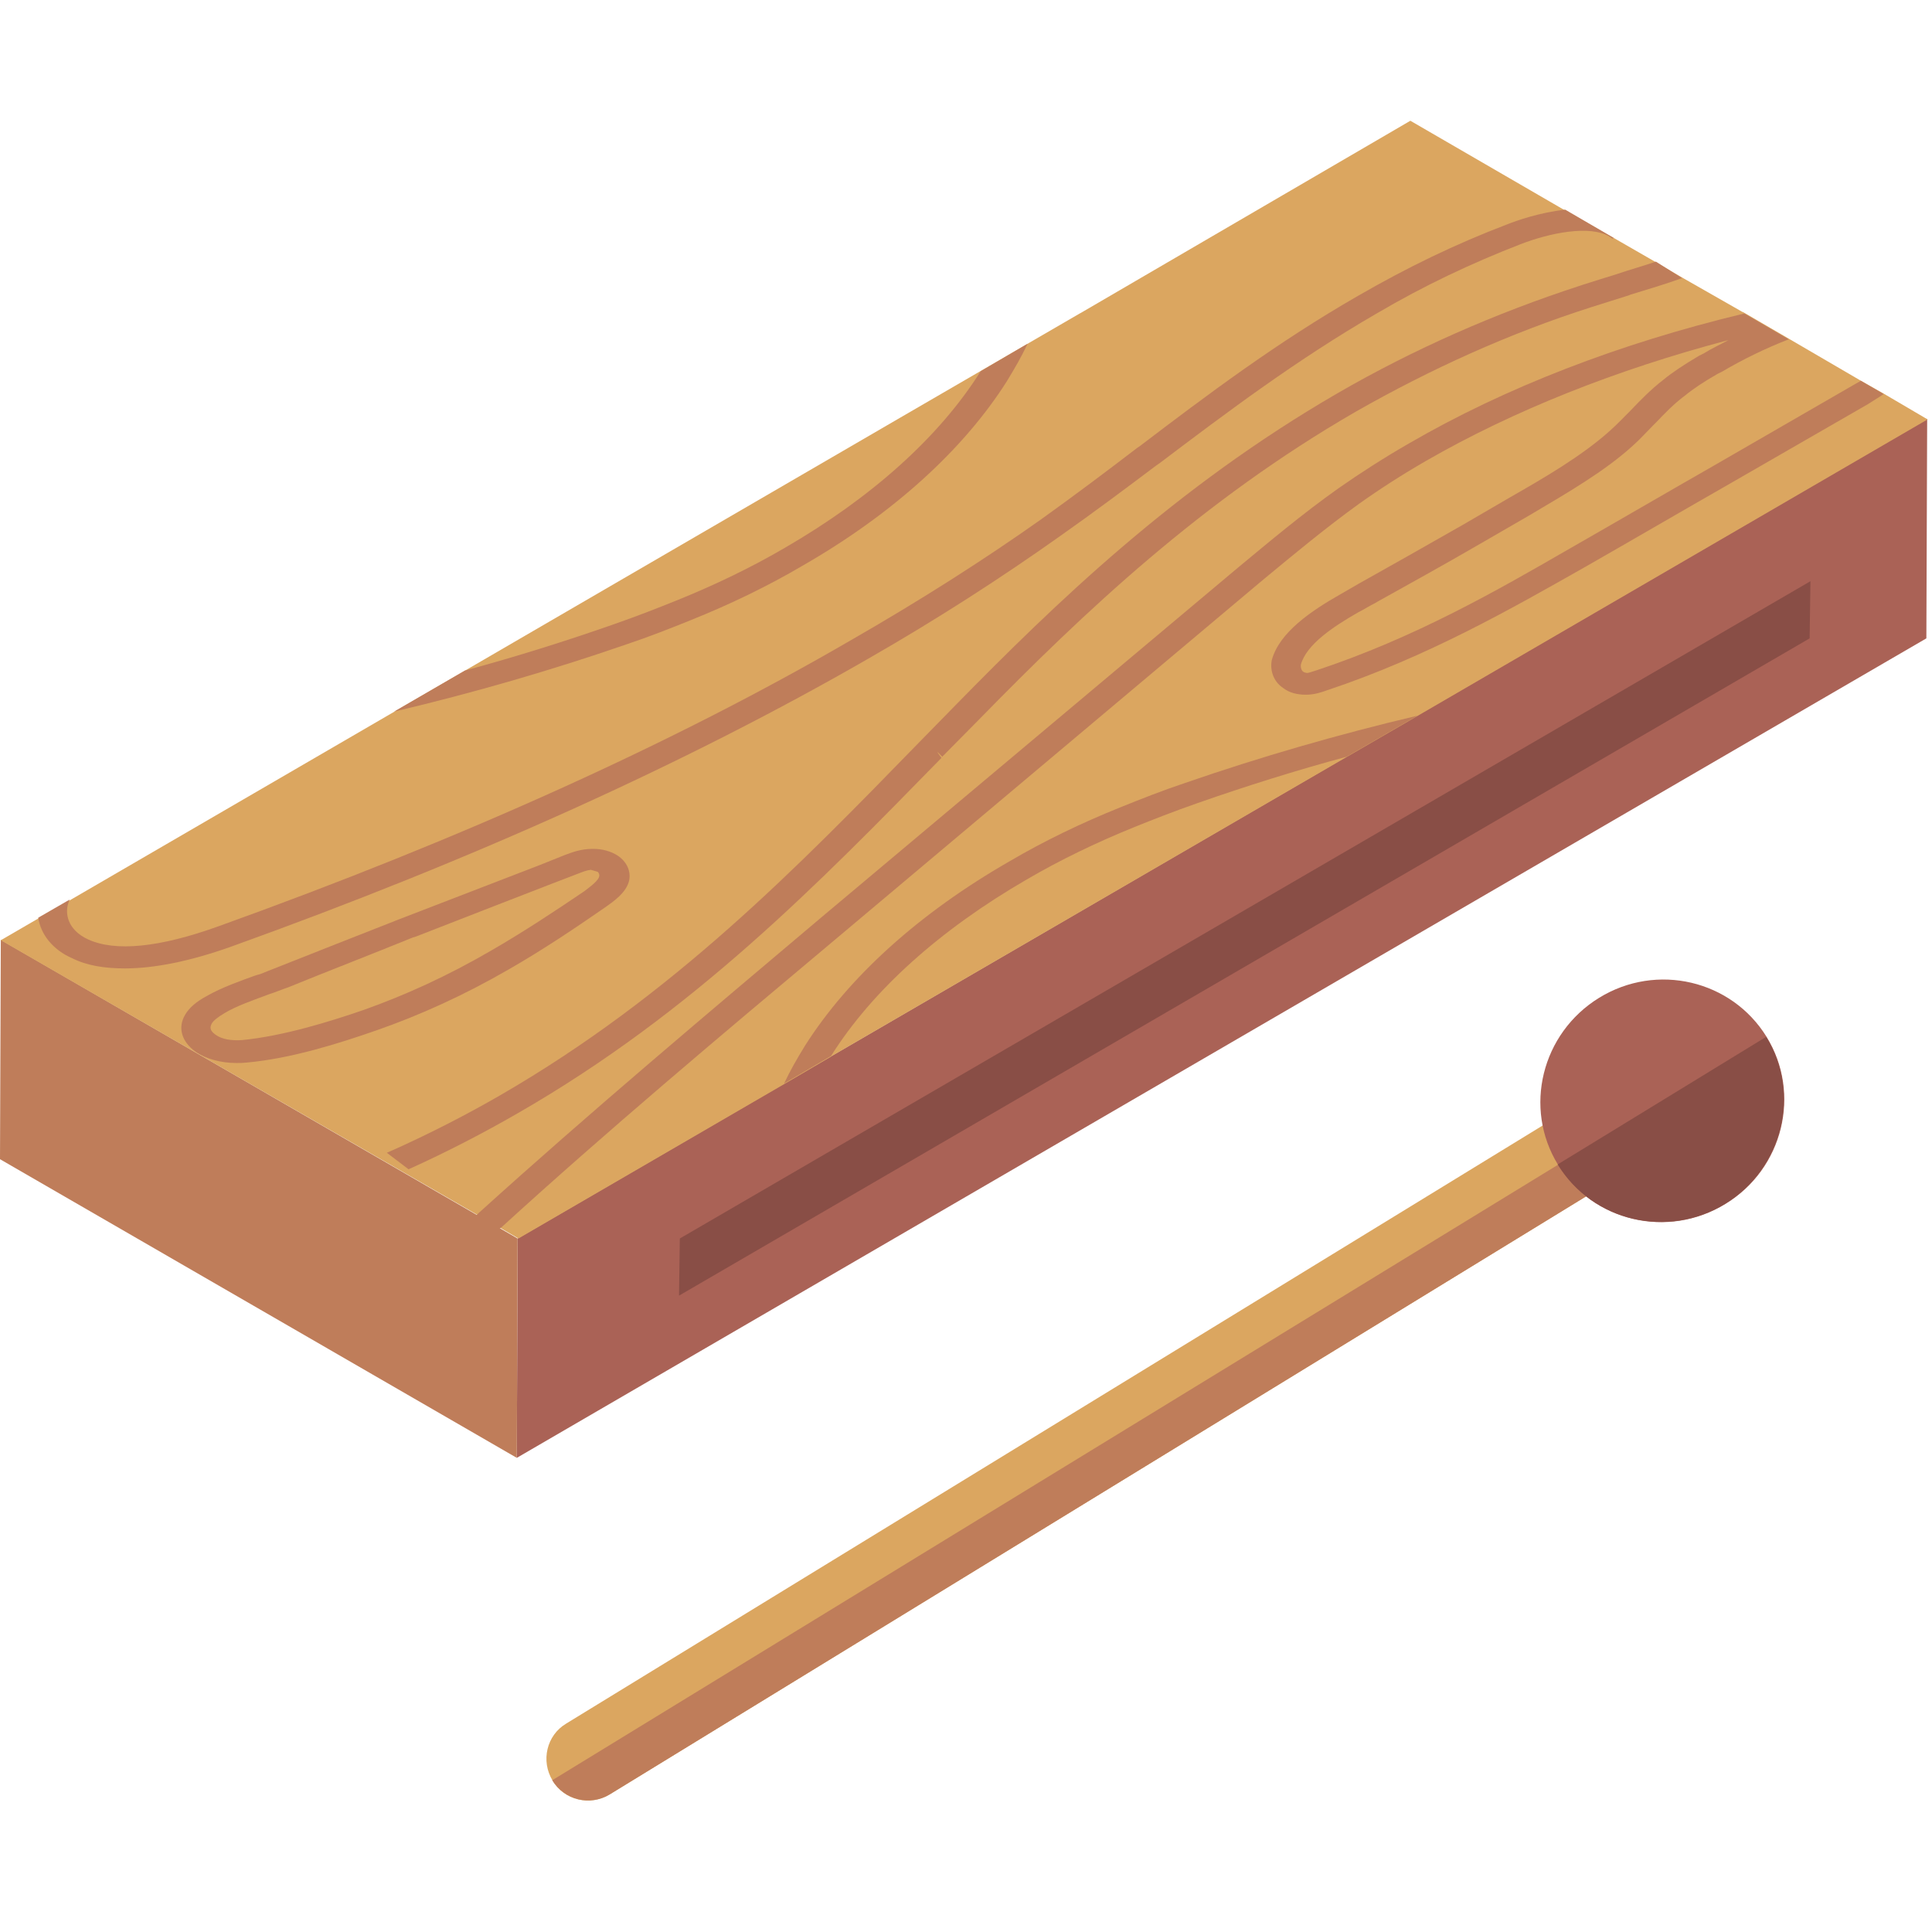 <?xml version="1.0" encoding="utf-8"?>
<!-- Generator: Adobe Illustrator 25.0.0, SVG Export Plug-In . SVG Version: 6.00 Build 0)  -->
<svg version="1.1" xmlns="http://www.w3.org/2000/svg" xmlns:xlink="http://www.w3.org/1999/xlink" x="0px" y="0px"
	 viewBox="0 0 48 48" style="enable-background:new 0 0 48 48;" xml:space="preserve">
<style type="text/css">
	.st0{fill:#F5DAA7;}
	.st1{fill:#EDC472;}
	.st2{fill:#BC9B5B;}
	.st3{fill:#9A6A53;}
	.st4{fill:#855B47;}
	.st5{fill:#F4E2C1;}
	.st6{fill:#F7F7F7;}
	.st7{fill:#C8C3CA;}
	.st8{fill:#B78C7A;}
	.st9{fill:#7A5341;}
	.st10{fill:#704C3B;}
	.st11{fill:#CF9875;}
	.st12{fill:#C7865B;}
	.st13{clip-path:url(#SVGID_3_);}
	.st14{clip-path:url(#SVGID_4_);fill:#FFFFFF;stroke:#231F20;stroke-miterlimit:10;}
	.st15{fill:#FFFFFF;stroke:#231F20;stroke-miterlimit:10;}
	.st16{fill:none;stroke:#000000;stroke-width:4.5;stroke-miterlimit:10;}
	.st17{fill:#463C4B;}
	.st18{fill:#555A6E;}
	.st19{fill:#F06423;}
	.st20{fill:#FAA51E;}
	.st21{fill:#D7E6F0;}
	.st22{fill:#DADADA;}
	.st23{fill:#C4C6C6;}
	.st24{fill:#EDEEEF;}
	.st25{fill:#797981;}
	.st26{fill:#5A5A63;}
	.st27{fill:#494951;}
	.st28{fill:#29BAED;}
	.st29{fill:#DD9554;}
	.st30{fill:#CC8244;}
	.st31{fill:#805333;}
	.st32{fill:#A56A43;}
	.st33{fill:#CB8252;}
	.st34{fill:#ECF0F1;}
	.st35{fill:#603E26;}
	.st36{fill:#F9EAB0;}
	.st37{fill:#F5EFCA;}
	.st38{fill:#464F5D;}
	.st39{fill:#F3D55B;}
	.st40{fill:#6F6571;}
	.st41{fill:#4B3F4E;}
	.st42{fill:#5D5360;}
	.st43{fill:#857E87;}
	.st44{fill:#ECEAEC;}
	.st45{fill:#DAD8DB;}
	.st46{fill:#B3E59F;}
	.st47{fill:#CCF49F;}
	.st48{fill:#792A47;}
	.st49{fill:#A62B38;}
	.st50{fill:#D22D28;}
	.st51{fill:#FF2F19;}
	.st52{fill:#FFFFFF;}
	.st53{fill:#202666;}
	.st54{fill:#FDE6BB;}
	.st55{fill:#FE501F;}
	.st56{fill:#FD7226;}
	.st57{fill:#FCCD76;}
	.st58{fill:#FB932C;}
	.st59{fill:#4D2857;}
	.st60{fill:#B19046;}
	.st61{fill:#F0C419;}
	.st62{fill:#24AE5F;}
	.st63{fill:#E64C3C;}
	.st64{fill:#3B97D3;}
	.st65{fill:#E74444;}
	.st66{fill:#CE3536;}
	.st67{fill:#D9DBDD;}
	.st68{fill:#E8EDF1;}
	.st69{fill:#F3DB70;}
	.st70{fill:#D5DAF3;}
	.st71{fill:#A2AEE6;}
	.st72{fill:#FFC344;}
	.st73{fill:#FFE177;}
	.st74{fill:#BEC6ED;}
	.st75{fill:#8795DE;}
	.st76{fill-rule:evenodd;clip-rule:evenodd;fill:#A46A5A;}
	.st77{fill-rule:evenodd;clip-rule:evenodd;fill:#845252;}
	.st78{fill-rule:evenodd;clip-rule:evenodd;fill:#FFD05B;}
	.st79{fill-rule:evenodd;clip-rule:evenodd;fill:#704242;}
	.st80{fill-rule:evenodd;clip-rule:evenodd;fill:#FFC244;}
	.st81{fill-rule:evenodd;clip-rule:evenodd;fill:#596C76;}
	.st82{fill-rule:evenodd;clip-rule:evenodd;fill:#465A61;}
	.st83{fill:#A46A5A;}
	.st84{fill:#607D8B;}
	.st85{fill:#9C27B0;}
	.st86{fill:#03A9F4;}
	.st87{fill:#8BC34A;}
	.st88{fill:#FFC107;}
	.st89{fill:#FF9800;}
	.st90{fill:#F44336;}
	.st91{fill:#D7CCC8;}
	.st92{fill:#F57C00;}
	.st93{fill:#F9BB4B;}
	.st94{fill:#FCF05A;}
	.st95{fill:#66342E;}
	.st96{fill:#D3843D;}
	.st97{fill:#704C55;}
	.st98{fill:#5A344B;}
	.st99{fill:#E63950;}
	.st100{fill:#EFE2DD;}
	.st101{fill:#FF435B;}
	.st102{fill:#FFF5F5;}
	.st103{fill:#9B786F;}
	.st104{fill:#925CB4;}
	.st105{fill:#814BA2;}
	.st106{fill:#6F3F8A;}
	.st107{fill:#FFD185;}
	.st108{fill:#FFBA48;}
	.st109{fill:#FF5A35;}
	.st110{fill:#FF7A3C;}
	.st111{fill:#FFE8C2;}
	.st112{fill:#4F4F4F;}
	.st113{fill:#FF3A2F;}
	.st114{fill:#353535;}
	.st115{fill:#FB4A59;}
	.st116{fill:#F82F40;}
	.st117{fill:#3F5959;}
	.st118{fill:#384848;}
	.st119{fill:#EFF5F6;}
	.st120{fill:#CBE5E7;}
	.st121{fill:#FCC16D;}
	.st122{fill:#FCB44D;}
	.st123{fill:#A66856;}
	.st124{fill:#735458;}
	.st125{fill:#FFDEA9;}
	.st126{fill:#5C4346;}
	.st127{fill:#8F5040;}
	.st128{fill:#595959;}
	.st129{fill:#7F221C;}
	.st130{fill:#913122;}
	.st131{fill:#FFEFB0;}
	.st132{fill:#DB2116;}
	.st133{fill:#883F2E;}
	.st134{fill:#A44F3E;}
	.st135{fill:#D8AA5E;}
	.st136{fill:#E9B665;}
	.st137{fill:#E19974;}
	.st138{fill:#FFEFD2;}
	.st139{fill:#D7D0D6;}
	.st140{fill:#E8AD8C;}
	.st141{fill:#6D3326;}
	.st142{fill:#BA5D4F;}
	.st143{fill:#F5A871;}
	.st144{fill:#E89A5E;}
	.st145{fill:#A34F41;}
	.st146{fill:#D68A5A;}
	.st147{fill:#FFE5C4;}
	.st148{fill:#FDD1A7;}
	.st149{fill:#873F30;}
	.st150{fill:#C86F5C;}
	.st151{fill:#6C3328;}
	.st152{fill:#54231D;}
	.st153{fill:#B5B1B3;}
	.st154{fill:#FEC93E;}
	.st155{fill:#EFB533;}
	.st156{fill:#F7A738;}
	.st157{fill:#EA952F;}
	.st158{fill:#FD6E2E;}
	.st159{fill:#EA551B;}
	.st160{fill:#F5A257;}
	.st161{fill:#DB8F52;}
	.st162{fill:#75360D;}
	.st163{fill:#FFBF7B;}
	.st164{fill:#00CCB2;}
	.st165{fill:#00AB94;}
	.st166{fill:#FEA832;}
	.st167{fill:#FF8700;}
	.st168{fill:#00EED0;}
	.st169{fill:#FFD400;}
	.st170{fill:#FDBF00;}
	.st171{fill:#08B865;}
	.st172{fill:#E41F2D;}
	.st173{fill:#FD4755;}
	.st174{fill:#FB2B3A;}
	.st175{fill:#FED2A4;}
	.st176{fill:#FFE5C2;}
	.st177{fill:#FFBD86;}
	.st178{fill:#FE99A0;}
	.st179{fill:#FD8087;}
	.st180{fill:#C57A44;}
	.st181{fill:#09A755;}
	.st182{fill:#FEDF30;}
	.st183{fill:#FED402;}
	.st184{fill:#FAC600;}
	.st185{fill:#46CC8D;}
	.st186{fill:#00C27A;}
	.st187{fill:#FE7701;}
	.st188{fill:#FE860A;}
	.st189{fill:#C41926;}
	.st190{fill:#E89C5D;}
	.st191{fill:#F4B37D;}
	.st192{fill:#E8626C;}
	.st193{fill:#40C6C2;}
	.st194{fill:#FFC999;}
	.st195{fill:#4A4A68;}
	.st196{fill:#333356;}
	.st197{fill:#EDEDED;}
	.st198{fill:#C9C9C9;}
	.st199{fill:#FF9900;}
	.st200{fill:#FFCE00;}
	.st201{fill:#FBBD00;}
	.st202{fill:#ED8100;}
	.st203{fill:#FFE431;}
	.st204{fill:#FF9F00;}
	.st205{fill:#FFE666;}
	.st206{fill:#FFBF00;}
	.st207{fill:#FCCD31;}
	.st208{fill:#F2B016;}
	.st209{fill:#4A4D4F;}
	.st210{fill:#D3CBC2;}
	.st211{fill:#6D7072;}
	.st212{fill:#BAAFA6;}
	.st213{fill:#888C8E;}
	.st214{fill:#B4B4B4;}
	.st215{fill:#FFE999;}
	.st216{fill:#FFCF3B;}
	.st217{fill:#C1C1C1;}
	.st218{fill:#FFBC19;}
	.st219{fill:#94E6FF;}
	.st220{fill:#315F83;}
	.st221{fill:#267EA8;}
	.st222{fill:#3B3F5F;}
	.st223{fill:#D8F2FB;}
	.st224{fill:#35495E;}
	.st225{fill:#556080;}
	.st226{fill:#E4C05C;}
	.st227{fill:#E4C05C;stroke:#E4C05C;stroke-width:2;stroke-linecap:round;stroke-linejoin:round;stroke-miterlimit:10;}
	.st228{fill:#B57F5F;}
	.st229{fill:#966A5B;}
	.st230{fill:#FFD15B;}
	.st231{fill:#A5C3DC;}
	.st232{fill:#8697CB;}
	.st233{fill:#E0E0E0;}
	.st234{fill:#CCCCCC;}
	.st235{fill:#8E8E8E;}
	.st236{fill:#A0A0A0;}
	.st237{fill:#E13732;}
	.st238{fill:#F05055;}
	.st239{fill:#D24605;}
	.st240{fill:#FFCE53;}
	.st241{fill:#FFB833;}
	.st242{fill:#4999D1;}
	.st243{fill:#43AAF0;}
	.st244{fill:#FF2E23;}
	.st245{fill:#FF4A26;}
	.st246{fill:#C6805D;}
	.st247{fill:#77CC7D;}
	.st248{fill:#52BD7E;}
	.st249{fill:#98DB7C;}
	.st250{fill:#D48C64;}
	.st251{fill:#FFD18D;}
	.st252{fill:#FBBD80;}
	.st253{fill:#F3B573;}
	.st254{fill:#434A54;}
	.st255{fill:#DA4453;}
	.st256{fill:#FFCE54;}
	.st257{fill:#ED5564;}
	.st258{fill-rule:evenodd;clip-rule:evenodd;fill:#4BC3EF;}
	.st259{fill-rule:evenodd;clip-rule:evenodd;fill:#1BADDE;}
	.st260{fill-rule:evenodd;clip-rule:evenodd;fill:#DBD8DB;}
	.st261{fill-rule:evenodd;clip-rule:evenodd;fill:#C9BFC8;}
	.st262{fill:#421815;}
	.st263{fill:#FCB982;}
	.st264{fill:#FDDBBF;}
	.st265{fill:#FCCA9F;}
	.st266{fill:#C6865C;}
	.st267{fill:#B16E3D;}
	.st268{fill:#454545;}
	.st269{fill:#EFECEF;}
	.st270{fill:#E2DFE2;}
	.st271{fill:#3F3736;}
	.st272{fill:#C4755B;}
	.st273{fill:#FFE3A1;}
	.st274{fill-rule:evenodd;clip-rule:evenodd;fill:#D48C64;}
	.st275{fill:#DBD8DB;}
	.st276{fill:#BB5D4C;}
	.st277{fill:#465A61;}
	.st278{fill:#596C76;}
	.st279{fill:#E5E1E5;}
	.st280{fill:#7A8C98;}
	.st281{fill:#FEDBA6;}
	.st282{fill:#EAB14D;}
	.st283{fill:#617881;}
	.st284{fill:#E28086;}
	.st285{fill:#DD636E;}
	.st286{fill:#FFE07D;}
	.st287{fill:#ECBE6B;}
	.st288{fill:#E9EDF5;}
	.st289{fill:#CDD2E1;}
	.st290{fill:#FFAA00;}
	.st291{fill:#FF9500;}
	.st292{fill:#555A65;}
	.st293{fill:#333940;}
	.st294{fill:#E6A373;}
	.st295{fill:#CC8552;}
	.st296{fill:#FFDF40;}
	.st297{fill:#FFBE40;}
	.st298{fill:#FF9F40;}
	.st299{fill:#F77E00;}
	.st300{fill:#FFF04A;}
	.st301{fill:#00DDC1;}
	.st302{fill:#A24603;}
	.st303{fill:#F2D813;}
	.st304{fill:#803602;}
	.st305{fill:#3A3A3A;}
	.st306{fill:#AFAFAF;}
	.st307{fill:#686868;}
	.st308{fill:#925A15;}
	.st309{fill:#F3F2F6;}
	.st310{fill:#BF7D5A;}
	.st311{fill:#AA6256;}
	.st312{fill:#894E46;}
	.st313{fill:#DBA660;}
	.st314{fill:#E49542;}
	.st315{fill:#F9EFDA;}
	.st316{fill:#756E78;}
	.st317{fill:#665E66;}
	.st318{fill:#F9F6F9;}
	.st319{fill:#BC6C59;}
	.st320{fill:#994B39;}
	.st321{fill:#FEEC96;}
	.st322{fill:#F5DB64;}
	.st323{fill:#5D5E69;}
	.st324{fill:#FFE09F;}
	.st325{fill:#ECBD83;}
	.st326{fill:#F6D190;}
	.st327{fill:#FF8086;}
	.st328{fill:#E5646E;}
	.st329{fill:#357DA3;}
	.st330{fill:#F48A3B;}
	.st331{fill:#FFC233;}
	.st332{fill:#CDDEE0;}
	.st333{fill:#C8C5C9;}
	.st334{fill:#785353;}
	.st335{fill:#6E4848;}
	.st336{fill:#B7E4F8;}
	.st337{fill:#93D6F4;}
	.st338{fill:#DBF1FB;}
	.st339{fill:#8DCAFC;}
	.st340{fill:#64B9FC;}
	.st341{fill:#C4E1FF;}
	.st342{fill:#B5DBFD;}
	.st343{fill:#FEE7C9;}
	.st344{fill:#FFD496;}
	.st345{fill:#A3E440;}
	.st346{fill:#99D53B;}
	.st347{fill:#BCEA73;}
	.st348{fill:#C76D3D;}
	.st349{fill:#AA5E33;}
	.st350{fill:#D67F4F;}
	.st351{fill:#8DC637;}
	.st352{fill:#A79BA7;}
	.st353{fill:#7A6D79;}
	.st354{fill:#C4E2FF;}
	.st355{fill:#60B7FF;}
	.st356{fill:#B3DAFE;}
	.st357{fill:#F3F0F3;}
	.st358{fill:#EFEDEF;}
	.st359{fill:#CBC4CC;}
	.st360{fill:#26A6FE;}
	.st361{fill:#D2555A;}
	.st362{fill:#FF6464;}
	.st363{fill:#D7DEED;}
	.st364{fill:#B8BFD4;}
	.st365{fill:#959CB3;}
	.st366{fill:#F8C460;}
	.st367{fill:#FAAF42;}
	.st368{fill:#7A838B;}
	.st369{fill:#5D6972;}
	.st370{fill:#A7D0E1;}
	.st371{fill:#80BBCE;}
	.st372{fill:#FFD8CA;}
	.st373{fill:#FFBFAE;}
	.st374{fill:#FFE5D8;}
	.st375{fill:#E5EEF9;}
	.st376{fill:#56595E;}
	.st377{fill:#7F8284;}
	.st378{fill:#A5A5A4;}
	.st379{fill:#95A5A5;}
	.st380{fill:#BDC3C7;}
	.st381{fill:#7F8C8D;}
</style>
<g id="Acoustic_Grand_Keyboard">
	<g id="_x31_2">
		<g>
			<g>
				<g>
					<g>
						<g>
							<path class="st310" d="M9.79,27.79l1.76-1.02c1.26-0.34,2.5-0.73,3.7-1.15c0.6-0.21,1.11-0.41,1.58-0.6
								c0.94-0.38,1.85-0.82,2.67-1.3c2.16-1.25,3.84-2.76,4.86-4.38c0,0,0-0.01,0.01-0.01l1.16-0.68
								c-0.15,0.32-0.33,0.63-0.52,0.94c-1.08,1.7-2.83,3.29-5.08,4.58c-0.85,0.5-1.78,0.95-2.75,1.34
								c-0.52,0.21-1.05,0.42-1.62,0.61C13.71,26.75,11.78,27.32,9.79,27.79z"/>
						</g>
					</g>
					<g>
						<g>
							<path class="st311" d="M47.88,10.41l-0.02,5.45L12.84,36.22l0.02-5.45L47.88,10.41z"/>
						</g>
						<g>
							<path class="st312" d="M44.98,14.44l-0.02,1.42L16.87,32.19l0.02-1.42L44.98,14.44z"/>
						</g>
						<g>
							<path class="st310" d="M12.86,30.77l-0.02,5.45L0,28.8l0.02-5.45L12.86,30.77z"/>
						</g>
						<g>
							<path class="st313" d="M47.89,10.42l-12.66,7.36l-1.76,1.02l-12.81,7.44c0,0,0,0.01-0.01,0.01l-1.16,0.68l-6.61,3.84
								l-0.48-0.28l-0.58-0.33L0.02,23.36l0.93-0.54l0.78-0.45l20.63-11.99l4.48-2.6c0,0,0.01,0,0.02-0.01L35.04,3l3.83,2.22h0.01
								l1.21,0.69l1.06,0.61l0.65,0.38l1.49,0.85h0.01l1.1,0.64l1.8,1.05l0.6,0.34L47.89,10.42z"/>
						</g>
						<g>
							<path class="st310" d="M41.79,6.91c-0.42,0.15-0.85,0.28-1.28,0.41l-0.05,0.02c-0.31,0.1-0.61,0.19-0.92,0.29
								c-2.04,0.65-4,1.54-5.86,2.6c-3.81,2.2-6.74,4.97-9.36,7.65l-0.91,0.92l-0.11-0.11h-0.01l0.1,0.14
								c-3.03,3.1-6.16,6.32-10.53,8.83c-0.85,0.49-1.74,0.95-2.62,1.35l-0.09,0.04l-0.54-0.41l0.25-0.11
								c0.86-0.39,1.74-0.84,2.57-1.32c4.29-2.48,7.38-5.66,10.38-8.74l0.93-0.95c2.48-2.53,5.45-5.41,9.49-7.75
								c1.9-1.1,3.93-1.99,6.02-2.67l0.09-0.03c0.28-0.09,0.54-0.17,0.83-0.26c0.32-0.11,0.65-0.2,0.97-0.31L41.79,6.91z"/>
							<path class="st310" d="M35.22,17.78l-1.76,1.02c-1.26,0.34-2.5,0.73-3.7,1.15c-0.6,0.21-1.11,0.41-1.58,0.6
								c-0.94,0.38-1.85,0.82-2.67,1.3c-2.16,1.25-3.84,2.76-4.86,4.38c0,0,0,0.01-0.01,0.01l-1.16,0.68
								c0.15-0.32,0.33-0.63,0.52-0.94c1.08-1.7,2.83-3.29,5.08-4.58c0.85-0.5,1.78-0.95,2.75-1.34c0.52-0.21,1.05-0.42,1.62-0.61
								C31.3,18.81,33.23,18.25,35.22,17.78z"/>
							<path class="st310" d="M9.79,17.68l1.76-1.02c1.26-0.34,2.5-0.73,3.7-1.15c0.6-0.21,1.11-0.41,1.58-0.6
								c0.94-0.38,1.85-0.82,2.67-1.3c2.16-1.25,3.84-2.76,4.86-4.38c0,0,0-0.01,0.01-0.01l1.16-0.68
								c-0.15,0.32-0.33,0.63-0.52,0.94c-1.08,1.7-2.83,3.29-5.08,4.58c-0.85,0.5-1.78,0.95-2.75,1.34
								c-0.52,0.21-1.05,0.42-1.62,0.61C13.71,16.65,11.78,17.21,9.79,17.68z"/>
							<path class="st310" d="M46.8,9.79c-0.13,0.09-0.27,0.17-0.39,0.25l-3.42,1.97c-1.19,0.68-2.39,1.38-3.58,2.06
								c-1.87,1.06-3.95,2.25-6.44,3.08c-0.14,0.05-0.31,0.11-0.53,0.11c-0.21,0-0.41-0.05-0.55-0.16
								c-0.28-0.18-0.34-0.49-0.29-0.71c0.19-0.68,0.97-1.21,1.71-1.63c0.15-0.09,0.3-0.17,0.45-0.26c0.77-0.43,1.6-0.9,2.6-1.47
								c0.38-0.22,0.77-0.45,1.15-0.67c0.84-0.48,1.79-1.03,2.49-1.66c0.19-0.17,0.36-0.35,0.51-0.5c0.25-0.26,0.5-0.52,0.81-0.76
								c0.23-0.19,0.52-0.38,0.89-0.6l0.12-0.06c0.19-0.12,0.41-0.22,0.61-0.33c-2.77,0.73-5.34,1.75-7.51,3
								c-0.59,0.34-1.15,0.7-1.67,1.07c-0.83,0.6-1.6,1.24-2.35,1.86l-0.12,0.1l-10.68,8.98c-2.72,2.28-5.54,4.65-8.16,7.04
								l-0.03,0.02l-0.04,0.03l-0.67-0.25l0.14-0.12l0.05-0.05c2.75-2.49,5.69-4.96,8.52-7.35l10.34-8.68
								c0.75-0.62,1.59-1.33,2.51-1.98c0.53-0.37,1.12-0.75,1.73-1.1c2.39-1.39,5.24-2.49,8.33-3.23h0.01l1.1,0.64
								c-0.59,0.23-1.14,0.5-1.65,0.8l-0.12,0.06c-0.33,0.19-0.59,0.36-0.81,0.54c-0.27,0.2-0.5,0.44-0.71,0.66l-0.09,0.09
								c-0.16,0.16-0.31,0.33-0.49,0.49c-0.7,0.64-1.64,1.18-2.55,1.72l-1.21,0.7c-1,0.58-1.82,1.03-2.59,1.46l-0.05,0.03
								c-0.14,0.07-0.28,0.16-0.42,0.23c-0.63,0.36-1.29,0.8-1.43,1.3c-0.01,0.06,0.01,0.15,0.06,0.18
								c0.03,0.02,0.05,0.02,0.09,0.03c0.04,0,0.12-0.03,0.22-0.06c2.45-0.81,4.49-1.98,6.29-3.02c1.19-0.68,2.39-1.38,3.58-2.06
								l3.55-2.05c0.04-0.02,0.09-0.05,0.12-0.07L46.8,9.79z"/>
							<path class="st310" d="M15.35,21.26c-0.17-0.11-0.38-0.17-0.61-0.17c-0.01,0-0.01,0-0.02,0c-0.29,0-0.52,0.09-0.68,0.15
								l-0.65,0.26c-1.15,0.44-2.3,0.89-3.45,1.33c-1.05,0.41-2.08,0.82-3.12,1.23c-0.11,0.04-0.22,0.09-0.35,0.14l-0.11,0.03
								c-0.36,0.13-0.85,0.3-1.23,0.52c-0.26,0.14-0.43,0.29-0.53,0.46c-0.19,0.32-0.09,0.67,0.26,0.92
								c0.26,0.18,0.63,0.28,1.01,0.28c0.09,0,0.16,0,0.25-0.01c1.12-0.1,2.31-0.48,3.23-0.8c1.09-0.38,2.17-0.87,3.28-1.51
								c0.89-0.51,1.7-1.06,2.38-1.53c0.23-0.16,0.55-0.38,0.62-0.68C15.68,21.64,15.57,21.41,15.35,21.26z M14.52,22.14
								c-0.71,0.48-1.49,1-2.34,1.49c-1.07,0.62-2.1,1.09-3.14,1.46c-0.87,0.3-2.01,0.65-3.02,0.75c-0.27,0.02-0.51-0.02-0.66-0.13
								c-0.19-0.13-0.12-0.23-0.1-0.28c0.04-0.07,0.15-0.16,0.32-0.26c0.28-0.17,0.68-0.31,1.03-0.44l0.05-0.02
								c0.19-0.06,0.35-0.13,0.5-0.18c1.03-0.42,2.07-0.82,3.1-1.24l0.07-0.02c1.12-0.44,2.24-0.87,3.37-1.31l0.65-0.25
								c0.13-0.05,0.23-0.09,0.33-0.1l0.17,0.05c0.03,0.03,0.04,0.06,0.04,0.09C14.89,21.87,14.66,22.03,14.52,22.14z"/>
							<path class="st310" d="M40.09,5.91l-0.03,0.02l-0.07-0.05c-0.49-0.3-1.5-0.09-2.22,0.19c-1.21,0.47-2.38,1.02-3.57,1.72
								c-1.97,1.14-3.7,2.44-5.38,3.71l-0.1,0.07c-0.77,0.58-1.56,1.17-2.37,1.74c-1.45,1.03-3.06,2.07-4.77,3.05
								c-4.48,2.58-9.8,4.99-15.84,7.16c-1.01,0.36-1.9,0.54-2.64,0.54c-0.5,0-0.94-0.07-1.3-0.25c-0.49-0.21-0.79-0.6-0.85-1.01
								l0.78-0.45c-0.01,0.02-0.01,0.03-0.02,0.05c-0.11,0.28-0.04,0.7,0.48,0.94c0.68,0.31,1.77,0.2,3.22-0.32
								c6.01-2.16,11.3-4.54,15.74-7.12c1.69-0.97,3.28-1.98,4.72-3c0.81-0.58,1.61-1.18,2.38-1.77l0.06-0.04
								c1.67-1.27,3.41-2.58,5.43-3.74c1.23-0.71,2.43-1.29,3.69-1.77c0.25-0.1,0.82-0.3,1.45-0.37h0.01L40.09,5.91z"/>
						</g>
					</g>
				</g>
			</g>
		</g>
	</g>
	<g>
		<path class="st313" d="M40.13,29.28l-24.98,15.3c-0.49,0.3-1.13,0.15-1.42-0.34c-0.3-0.49-0.15-1.13,0.34-1.42l24.98-15.3
			c0.49-0.3,1.13-0.15,1.42,0.34C40.77,28.34,40.62,28.98,40.13,29.28z"/>
		<path class="st310" d="M15.15,44.58l24.98-15.3c0.49-0.3,0.64-0.94,0.34-1.42L13.72,44.23C14.02,44.72,14.66,44.88,15.15,44.58z"
			/>
		<path class="st311" d="M39.73,24.79c-1.43,0.88-1.89,2.74-1.02,4.15c0.86,1.41,2.73,1.85,4.16,0.97c1.43-0.87,1.89-2.74,1.02-4.15
			C43.02,24.35,41.16,23.91,39.73,24.79z"/>
		<path class="st312" d="M42.86,29.91c1.43-0.88,1.89-2.74,1.02-4.15l-5.18,3.17C39.57,30.35,41.43,30.78,42.86,29.91z"/>
	</g>
</g>
<g id="Layer_2">
</g>
</svg>
